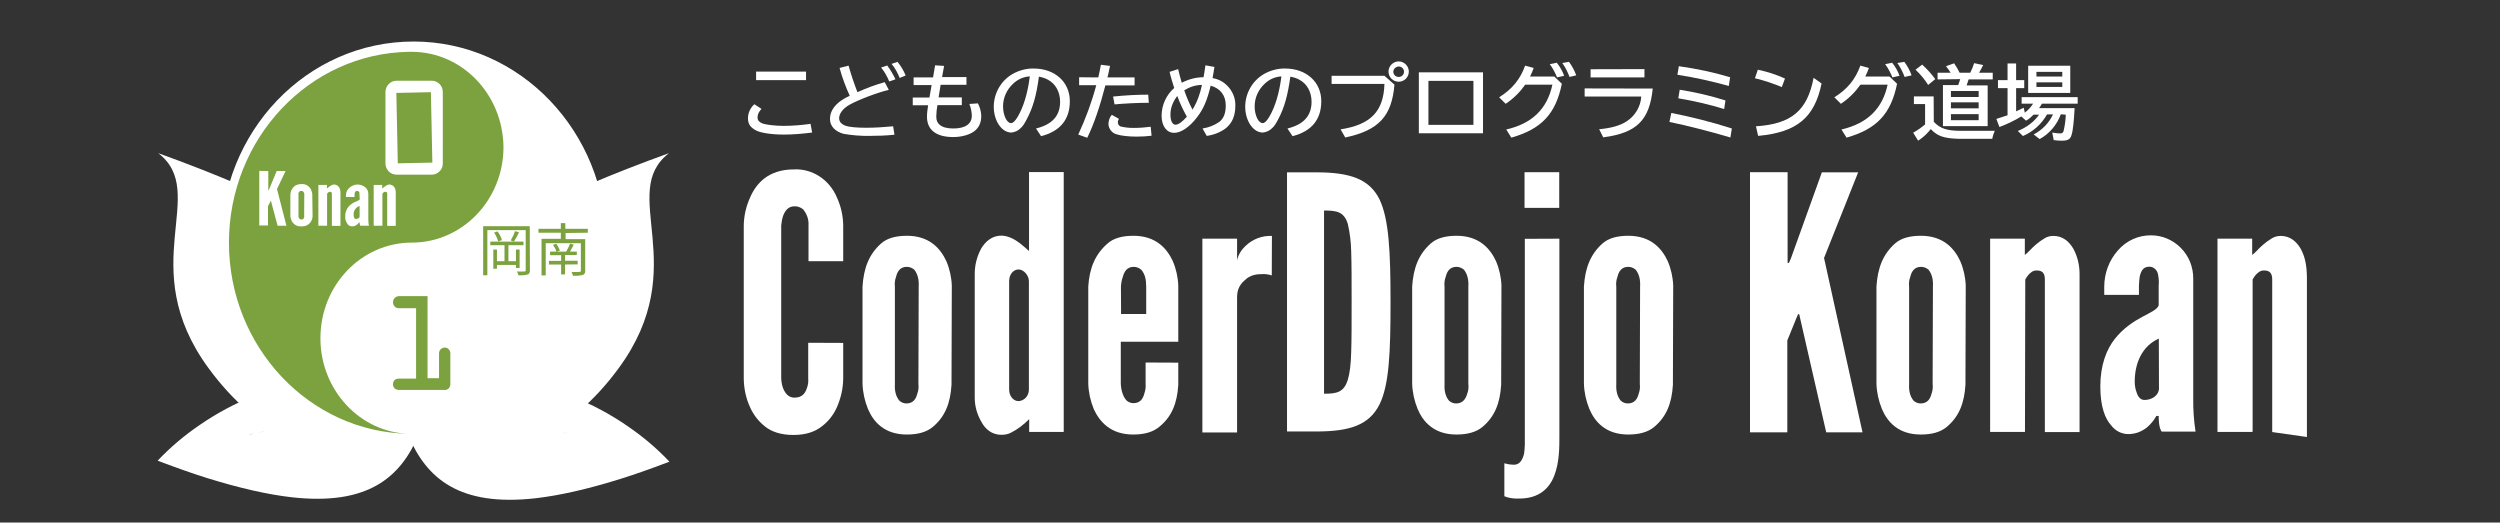 <?xml version="1.0" encoding="utf-8"?>
<!-- Generator: Adobe Illustrator 24.0.1, SVG Export Plug-In . SVG Version: 6.00 Build 0)  -->
<svg version="1.1" id="レイヤー_1" xmlns="http://www.w3.org/2000/svg" xmlns:xlink="http://www.w3.org/1999/xlink" x="0px"
	 y="0px" viewBox="0 0 1722 359.9" style="enable-background:new 0 0 1722 359.9;" xml:space="preserve">
<rect x="0" y="0" width="1722" height="359.9" fill="#333333" stroke="none"/>
<style type="text/css">
	.st0{fill:#FFFFFF;}
	.st1{fill:#7BA23F;}
	.st2{fill-rule:evenodd;clip-rule:evenodd;fill:#FFFFFF;}
	.st3{fill-rule:evenodd;clip-rule:evenodd;fill:#7BA23F;}
</style>
<title>アセット 1</title>
<g id="レイヤー_1-2">
	<path class="st0" d="M580.8,236.2v24.6c-0.1,6.9-1.6,13.4-4.3,19.6c-2.3,5.3-5.8,9.7-10.2,13.1c-4.8,3.9-11.2,6.1-19.8,6.1
		c-8.6,0-15.2-2.2-19.9-6.1c-4.3-3.5-7.7-7.9-10-13.1c-2.8-6.1-4.2-12.7-4.3-19.6V155.4c0.1-6.7,1.6-13.3,4.3-19.2
		c2.2-5.3,5.6-10,10-13.4c4.8-3.6,11.4-6.1,19.9-6.1c12.8-0.8,24.8,6.9,30,19.4c2.8,6.1,4.2,12.6,4.3,19.2v24.6h-23.9v-24.6
		c0.3-4.1-1.2-8.2-3.8-11.2c-1.7-1.3-3.8-2.1-5.9-2c-4.5,0-6.6,3.4-7.8,6.6c-0.7,2.1-1.1,4.4-1.3,6.6v105.4
		c0.3,5.2,1.6,8.5,4.1,11.2c1.3,1.3,3.2,2,4.9,2c5.4,0,7.5-2.9,8.7-6.6c0.8-2.1,1.1-4.4,0.9-6.6v-24.6L580.8,236.2L580.8,236.2z"/>
	<path class="st0" d="M655.4,265.1c-0.8,12.8-4.5,21.9-12.8,28.9c-4.3,3.6-10.2,5.3-18,5.3c-15.5,0-23-8.8-26.7-17.5
		c-2.3-5.6-3.6-11.5-3.8-17.5v-66.9c0.8-12.8,4.5-22.3,12.8-29.7c4.1-3.6,10-5.3,17.8-5.3c15.5,0,23.1,8.8,27.1,17.4
		c2.3,5.3,3.6,11.2,3.8,17L655.4,265.1L655.4,265.1z M632.8,197.5c0.3-5.2-0.8-8.8-3-11.7c-1.5-1.3-3.3-2-5.2-2
		c-4.5,0-6.5,3.1-7.4,6.9c-0.8,2.1-1.1,4.5-0.8,6.9v66.9c-0.3,5.2,0.9,8.8,3,11.4c1.3,1.3,3.2,2,4.9,2c4.5,0,6.6-2.9,7.5-6.6
		c0.8-2.1,1.1-4.5,0.8-6.9L632.8,197.5L632.8,197.5z"/>
	<path class="st0" d="M732.8,297.5h-23.9v-8.8c-3.6,3.6-7.5,6.7-12.1,9.1c-2.1,1.2-4.5,1.7-7,1.7c-6.6,0-11.2-3.9-13.9-9.1
		c-3-5.2-4.6-11-4.5-17v-84.9c0-6.1,1.6-12.1,4.5-17.4c2.9-4.8,7.4-8.8,13.9-8.8c4.5,0,9.3,2.6,12.8,5.3c2.1,1.7,4.1,3.4,6.2,5.3
		v-54.4h23.9V297.5z M708.7,193.6c0-3.9-3.6-8-7.1-8c-3.6,0-6.5,3.4-6.5,8v74.7c0,4.5,2.9,8,6.5,8c4-0.3,7.1-3.6,7.1-8V193.6z"/>
	<path class="st0" d="M811.6,249.8v15.3c-0.8,12.8-4.5,21.9-13.1,28.9c-4.3,3.6-10.2,5.3-18,5.3c-15.5,0-23.1-8.8-27.1-17.5
		c-2.3-5.6-3.6-11.5-3.8-17.5v-66.9c0.8-12.8,4.8-22.3,13.3-29.7c4.1-3.6,10-5.3,17.8-5.3c15.5,0,23.1,8.8,27.1,17.4
		c2.3,5.3,3.6,11.2,3.8,17v38.6H772v28.9c0.3,5.2,1.6,8.8,3.8,11.4c1.3,1.3,3.2,2,4.9,2c4.5,0,6.6-2.9,7.5-6.6
		c0.8-2.2,1.1-4.5,0.9-6.9v-14.5L811.6,249.8L811.6,249.8z M772.2,216.3h17.3v-18.8c0-5.2-0.9-8.8-3.4-11.7c-1.5-1.3-3.3-2-5.2-2
		c-4.5,0-6.5,3.1-7.5,6.9c-0.8,2.2-1.2,4.5-1.3,6.9L772.2,216.3z"/>
	<path class="st0" d="M876,189.7c-2.2-0.7-4.4-1-6.6-0.9c-3.8,0-8.3,0.5-12.1,4.3c-4.5,3.9-5.2,8-5.2,12.2v92.6h-23.9V164.4h23.9
		v14.8c0.9-3.8,2.9-7.1,5.7-9.7c4.9-4.8,11.6-7.3,18.3-7L876,189.7L876,189.7z"/>
	<path class="st0" d="M886.5,297.5V118.7h20.1c23.7,0,36.6,4.8,43.5,18.4c6.6,13.6,7.7,36,7.7,70.9s-0.9,57.2-7.7,70.8
		c-7,13.6-19.6,18.4-43.5,18.4h-20.1V297.5z M912,271.2c8.7,0,13.7-0.9,16.4-9.7c1.3-4.3,2.1-10.5,2.3-19c0.3-8.5,0.3-19.9,0.3-34.6
		c0-14.7,0-26.1-0.3-34.6c-0.1-6.4-0.9-12.7-2.3-19c-2.6-8.5-7.7-9.3-16.4-9.3V271.2z"/>
	<path class="st0" d="M1034,265.1c-0.8,12.8-4.5,21.9-12.8,28.9c-4.3,3.6-10.2,5.3-18,5.3c-15.5,0-23-8.8-26.7-17.5
		c-2.3-5.6-3.6-11.5-3.8-17.5v-66.9c0.8-12.8,4.5-22.3,12.8-29.7c4.1-3.6,10-5.3,17.8-5.3c15.5,0,23.1,8.8,27.1,17.4
		c2.3,5.3,3.6,11.2,3.8,17L1034,265.1L1034,265.1z M1011.4,197.5c0.3-5.2-0.8-8.8-3-11.7c-1.5-1.3-3.3-2-5.2-2
		c-4.5,0-6.5,3.1-7.4,6.9c-0.8,2.1-1.1,4.5-0.8,6.9v66.9c-0.3,5.2,0.9,8.8,3,11.4c1.3,1.3,3.2,2,4.9,2c4.5,0,6.6-2.9,7.7-6.6
		c0.8-2.1,1.1-4.5,0.8-6.9L1011.4,197.5L1011.4,197.5L1011.4,197.5z"/>
	<path class="st0" d="M1074.1,164.4V301c0,6.9,0,17.5-3.4,26.3c-3.4,9.1-10.6,16.1-24.2,16.1c-2.8,0.1-5.4-0.1-8-0.8
		c-0.9-0.3-1.6-0.5-2.3-0.8v-22.7c0.8,0.3,1.5,0.3,2.1,0.5c1.5,0.4,3,0.4,4.5,0.5c4.1,0,5.9-3.4,7-7.6c0.3-2.1,0.4-4.1,0.5-6.2
		V164.5L1074.1,164.4L1074.1,164.4z M1050.1,118.6h23.9v24.6h-23.9V118.6z"/>
	<path class="st0" d="M1152.3,265.1c-0.8,12.8-4.5,21.9-12.8,28.9c-4.3,3.6-10.2,5.3-18,5.3c-15.5,0-23-8.8-26.7-17.5
		c-2.3-5.6-3.6-11.5-3.8-17.5v-66.9c0.8-12.8,4.5-22.3,12.8-29.7c4.1-3.6,10-5.3,17.8-5.3c15.5,0,23.1,8.8,27.1,17.4
		c2.3,5.3,3.6,11.2,3.8,17L1152.3,265.1L1152.3,265.1z M1129.7,197.5c0.3-5.2-0.8-8.8-3-11.7c-1.5-1.3-3.3-2-5.2-2
		c-4.5,0-6.5,3.1-7.4,6.9c-0.8,2.1-1.1,4.5-0.8,6.9v66.9c-0.3,5.2,0.9,8.8,3,11.4c1.3,1.3,3.2,2,4.9,2c4.5,0,6.6-2.9,7.5-6.6
		c0.8-2.1,1.1-4.5,0.8-6.9L1129.7,197.5L1129.7,197.5z"/>
	<path class="st0" d="M1231.3,118.6v62.5h0.9l1.3-2.9l21.4-59.5h25l-23.5,59l26.5,120.1h-25l-17.8-77.8l-0.8-3.6h-0.8l-1.5,3.6
		l-5.9,14.5v63.3h-25.7V118.6H1231.3z"/>
	<path class="st0" d="M1353.8,265.1c-0.8,12.8-4.5,21.9-12.8,28.9c-4.3,3.6-10.2,5.3-18,5.3c-15.5,0-23-8.8-26.7-17.5
		c-2.3-5.6-3.6-11.5-3.8-17.5v-66.9c0.8-12.8,4.5-22.3,12.8-29.7c4.1-3.6,10-5.3,17.8-5.3c15.5,0,23.1,8.8,27.1,17.4
		c2.3,5.3,3.6,11.2,3.8,17L1353.8,265.1L1353.8,265.1z M1331.4,197.5c0.3-5.2-0.8-8.8-3-11.7c-1.5-1.3-3.3-2-5.2-2
		c-4.5,0-6.5,3.1-7.4,6.9c-0.8,2.1-1.1,4.5-0.8,6.9v66.9c-0.3,5.2,0.9,8.8,3,11.4c1.3,1.3,3.2,2,4.9,2c4.5,0,6.6-2.9,7.5-6.6
		c0.8-2.1,1.1-4.5,0.8-6.9L1331.4,197.5L1331.4,197.5z"/>
	<path class="st0" d="M1394.8,297.5h-24V164.4h23.9v11.2c1.1-0.8,2-1.7,2.9-2.6c3.2-3.4,6.6-6.4,10.6-8.8c1.9-1.2,4-1.7,6.2-1.7
		c6.5,0,10.8,3.9,13.7,8.8c2.9,5.3,4.3,11.3,4.3,17.4v108.9h-23.9V192.3c0-5.2-2.9-6-5.7-6c-2.6,0-4.1,1.4-5.7,3.1
		c-0.8,1-1.5,2-2.1,3.1L1394.8,297.5L1394.8,297.5L1394.8,297.5z"/>
	<path class="st0" d="M1487,196c0.1-2.7-0.1-5.3-0.8-8c-0.9-2.6-3.3-4.4-5.9-4.3c-4.1,0-5.7,3.1-6.5,7c-0.3,2.1-0.4,4.1-0.5,6.2v6.2
		h-23.9v-5.5c0-9.3,3.3-18.2,9.3-25c5.9-6.9,14.3-10.6,23-10.5c7.5,0,14.8,3,20.3,8.5c5.7,5.6,8.8,13.4,8.7,21.5v82.1
		c-0.1,7.7,0.4,15.4,1.6,23.1H1489c-2.1-2.6-2.1-9.1-2.1-10.8h-1.6c-1.7,3.1-4,5.8-6.6,8c-3.7,2.9-8,4.5-12.7,4.5
		c-4.6,0-9-2.2-11.9-6.1c-4.1-4.5-7.4-12.8-7.4-26.7c0-14.8,4.3-25.6,10-32.8c5.7-7.2,12.8-11.9,18.8-15.1c5.9-3.1,10.6-5.3,11.4-8
		v-14.4L1487,196L1487,196z M1487,233.2c-11.6,5.2-16.6,17-16.6,29.7c0,2.5,0.4,5.1,1.3,7.4c0.9,2.9,2.6,5.2,5.4,5.2
		c5.4,0,10-3.4,10-8L1487,233.2L1487,233.2L1487,233.2z"/>
	<path class="st0" d="M1551.3,297.5h-23.9V164.4h23.9v11.2c1.1-0.8,2-1.7,2.9-2.6c3.2-3.4,6.6-6.4,10.6-8.8c1.9-1.2,4-1.7,6.2-1.7
		c6.5,0,10.8,3.9,13.7,8.8c2.9,5.3,4.3,11.3,4.3,20.6V301l-23.9-3.4V192.3c0-5.2-2.9-6-5.7-6c-2.6,0-4.1,1.4-5.7,3.1
		c-0.8,1-1.5,2-2.1,3.1v104.9H1551.3L1551.3,297.5z"/>
	<path class="st0" d="M559.4,91.3c-6.5,0.8-12.9,1.4-19.4,1.4c-8.2,0-15.9-1.1-19.1-2.8c-4.1-2.1-5.7-4.5-5.7-8.4
		c0-3.8,1.7-7.3,4.4-9.7l4.9,3.2c-2,2.2-2.7,3.9-2.7,5.9s1.1,3.2,3.5,4.2c2.4,0.8,8.6,1.6,14.3,1.6c6.2,0,12.4-0.5,18.7-1.4
		L559.4,91.3z M555.2,49.3v5.9h-34.4v-5.9H555.2z"/>
	<path class="st0" d="M616.1,92.8c-5.7,0.6-11.5,0.8-17.3,0.8c-5.9,0.1-11.8-0.4-17.7-1.4c-5.9-1.6-9.4-5.3-9.4-10.2
		c0-4.4,2-8,5.9-11.4c2.3-1.8,4.9-3.4,7.7-4.6c-2.8-6.2-5.2-12.6-7-19.2l6.2-1.6c1.7,6.2,3.8,12.3,6.1,18.3
		c6.1-2.8,12.4-5.1,18.8-6.9l2.8,5.3c-7.7,1.8-21.2,6.9-27.3,10.4c-4.2,2.4-6.9,5.9-6.9,9.1c0,2.5,1.6,4.2,4.6,5.3
		c2.5,0.8,7.4,1.3,13.9,1.3c6.2,0,12.4-0.4,18.7-1L616.1,92.8z M612.5,56.1c-1.4-3.4-3.2-6.7-5.6-9.6l4.2-1.4
		c2.2,2.9,4.1,6.2,5.7,9.5L612.5,56.1z M619.7,53.7c-1.4-3.5-3.2-6.9-5.6-9.7l4.1-1.4c2.3,2.8,4.2,5.9,5.6,9.4L619.7,53.7z"/>
	<path class="st0" d="M650.3,45.4l-1.4,7.7h16.8v5.3h-17.8l-1.4,8.7h16v5.3h-16.8c-0.5,2.5-0.7,5.1-0.8,7.7c0,2.9,0.7,4.5,2.4,5.9
		c2,1.7,5.2,2.5,9.3,2.5c8.3,0,12.8-3.1,12.8-8.9c-0.1-2.8-0.7-5.5-1.7-8l5.9-0.4c1.4,2.7,2.2,5.7,2.3,8.7c0,4.6-1.7,8.3-5.1,10.7
		c-3.4,2.4-8.7,3.8-14.3,3.8c-11.7,0-18-5-18-14c0-2.7,0.4-5.3,0.8-7.9h-10.6v-5.3h11.5l1.5-8.6h-12.4v-5.3h13.4l1.4-8.3L650.3,45.4
		z"/>
	<path class="st0" d="M713.6,88.5c11.1-2.7,16.6-8.7,16.6-18.4c0-6.7-3.1-12.4-8.4-15.2c-2-1.1-4.1-1.7-6.2-2.1
		c-1.7,12.9-4.1,21.3-8.3,29.2c-1.6,3.1-2.8,5-4.2,6.2c-1.7,1.8-4.1,2.9-6.5,3.1c-6.6,0-12.1-8-12.1-17.9c0.1-9.3,5-17.8,12.9-22.4
		c4.4-2.5,9.5-3.9,14.6-3.8c14.6,0,24.9,9.3,24.9,22.5c0,12.6-6.6,20.7-19.8,24.1L713.6,88.5z M709.3,52.6
		c-4.4,0.3-8.4,2.1-11.5,5.1c-4.4,4.1-6.9,9.6-6.9,15.6c0,5.9,2.5,11.5,5.5,11.5c1.4,0,2.7-1.3,4.5-4.2c4.1-6.9,6.9-16.3,8.3-27
		L709.3,52.6z"/>
	<path class="st0" d="M756.5,53.3c0.7-2.9,1-4.4,1.8-8.7l6.3,0.8c-0.6,2.5-1.1,5.6-1.8,7.9h18.7v5.5h-20.1
		c-3.7,14.3-7.9,26.8-12.5,36.1l-6.2-2.2c5.1-11,9.3-22.3,12.4-34h-11.8v-5.5C743.3,53.3,756.5,53.3,756.5,53.3z M793.2,93.5
		c-3.4,0.4-6.9,0.6-10.2,0.6c-5.6,0-11.1-0.6-13.9-1.6c-3.2-0.8-5.6-3.9-5.6-7.3c0.1-2.2,0.8-4.4,2.3-6.1l5,2.8
		c-0.6,0.6-0.8,1.4-0.8,2.4c0,1.3,0.7,2.3,1.8,2.8c3.1,0.7,6.2,1.1,9.4,1c3.8,0,7.6-0.3,11.4-0.8L793.2,93.5z M766.7,66.5
		c8-0.8,16-1.3,24.2-1.3l0.4,5.6c-8,0-16.8,0.5-23.6,1.1L766.7,66.5z"/>
	<path class="st0" d="M811.5,47.6c0.7,3.2,1.6,6.3,2.5,9.4c4.6-2.4,9.7-3.8,15-3.8c0.6-2.9,0.8-5.1,1.3-8.2l6.2,1.1
		c-0.5,2.8-0.8,5.5-1.3,7.7c3.7,0.6,7.2,2.3,9.8,4.9c3.9,3.7,6.1,8.9,5.9,14.2c0,7-2.3,12.2-6.9,15.7c-3.8,2.7-8.2,4.4-12.8,5
		l-2.9-5.1c4.1-0.6,8.2-2.2,11.5-4.5c3.1-2.4,4.5-6.1,4.5-11.4c0-6.9-3.7-11.7-10.4-13.6c-2.5,10.6-5.1,16.2-9.4,21.8
		c-5.1,6.7-11,10.7-15.7,10.7c-5.2,0-8.7-4.6-8.7-11.9c0.1-7.3,3.2-14.2,8.7-19c-0.8-2.5-2.3-7.2-3.2-11.1L811.5,47.6z M806.2,79
		c0,4.2,1.4,6.9,3.4,6.9c2.1,0,4.6-1.8,7.9-5.5c-2.5-4.5-4.8-9.4-6.6-14.3C807.7,70.4,806.2,74.4,806.2,79L806.2,79z M815.7,62.2
		c1.6,4.6,3.4,9,5.7,13.3c3.2-5.2,5.3-11,6.5-17C823.6,58.5,819.4,59.9,815.7,62.2L815.7,62.2z"/>
	<path class="st0" d="M886.8,88.5c11.1-2.7,16.6-8.7,16.6-18.4c0-6.7-3.1-12.4-8.4-15.2c-2-1.1-4.1-1.7-6.2-2.1
		c-1.8,12.9-4.1,21.3-8.3,29.2c-1.6,3.1-2.8,5-4.2,6.2c-1.7,1.8-4.1,2.9-6.5,3.1c-6.6,0-12.1-8-12.1-17.9c0.1-9.3,5-17.8,12.9-22.4
		c4.4-2.5,9.5-3.9,14.6-3.8c14.6,0,24.9,9.3,24.9,22.5c0,12.6-6.6,20.7-19.8,24.1L886.8,88.5z M882.6,52.6
		c-4.4,0.3-8.4,2.1-11.5,5.1c-4.4,4.1-6.9,9.6-6.9,15.6c0,5.9,2.5,11.5,5.5,11.5c1.4,0,2.7-1.3,4.5-4.2c4.1-6.9,6.9-16.3,8.3-27
		L882.6,52.6z"/>
	<path class="st0" d="M953.6,52.2l6.9,6.1c-1.8,21.6-10.7,31.5-33.9,36.4l-3.2-5.6c20.8-3.2,29.7-12.5,30.2-31.3h-36.4v-5.6
		L953.6,52.2L953.6,52.2z M970.4,49.3c0,3.9-3.2,7-7,7c-3.9,0-7-3.2-7-7s3.2-7,7-7C967.2,42.3,970.4,45.5,970.4,49.3z M959.7,49.3
		c0,2.1,1.6,3.7,3.7,3.7c2.1,0,3.7-1.6,3.7-3.7c-0.1-2-1.7-3.5-3.7-3.5C961.4,45.9,959.8,47.5,959.7,49.3z"/>
	<path class="st0" d="M1021.5,49.8v42h-44.2v-42H1021.5z M983.9,86h31V55.7h-31V86z"/>
	<path class="st0" d="M1075.8,57.7c-4.2,20.7-14,31.2-34.8,37.1l-3.5-5.6c17.9-4.1,28.2-14.2,31.8-30.9h-18.7
		c-3.7,5.2-8.2,9.7-13.5,13.2l-4.5-4.5c8.9-5.5,14.6-12.5,17.9-21.8l5.9,1.6c-0.7,2.1-1.6,4.1-2.5,5.9h16.7L1075.8,57.7z
		 M1072.5,53.3c-1.3-3.2-2.9-6.3-5-9.1l4.8-1c2.2,2.7,3.9,5.7,5.1,9L1072.5,53.3z M1081.1,53c-1.3-3.4-2.9-6.7-5-9.6l4.6-0.8
		c2.1,2.8,3.8,5.9,5,9.3L1081.1,53z"/>
	<path class="st0" d="M1138.4,61c-2.2,21.8-11,30.6-34.1,33.6l-2.8-5.6c8-0.7,14.7-2.5,19.2-5.6c5.7-3.8,9.4-10.1,9.8-16.9h-39v-5.6
		L1138.4,61L1138.4,61z M1132.7,47.6v5.7h-37.1v-5.6L1132.7,47.6L1132.7,47.6z"/>
	<path class="st0" d="M1191.9,94.7c-14.3-4.2-29.7-8.2-42-10.7l1.3-6.2c14.2,2.8,28,6.3,41.7,10.7L1191.9,94.7z M1190.8,59.2
		c-11.7-3.2-23.5-5.9-35.4-7.7l1-5.9c11.9,1.7,23.7,4.1,35.3,7.6L1190.8,59.2z M1187.6,75.1c-10.4-3.2-20.9-5.6-31.6-7.4l1-5.9
		c10.6,1.7,21.2,4.1,31.5,7.4L1187.6,75.1z"/>
	<path class="st0" d="M1227.3,60c-5.9-2.5-12.2-4.6-18.5-6.1l2-5.9c6.5,1.4,12.8,3.4,18.7,6.1L1227.3,60z M1209.5,87
		c24.5-1.6,35.4-10.8,39.7-33.4l5.5,3.9c-4.9,23.6-16.9,33.6-43.7,36.1L1209.5,87z"/>
	<path class="st0" d="M1306.7,57.7c-4.2,20.7-14,31.2-34.8,37.1l-3.5-5.6c17.9-4.2,28.2-14.3,31.8-30.9h-18.7
		c-3.7,5.2-8.2,9.7-13.5,13.2l-4.5-4.5c8.9-5.5,14.6-12.5,17.9-21.8l5.9,1.6c-0.7,2.1-1.6,4.1-2.5,5.9h16.7L1306.7,57.7z
		 M1303.5,53.3c-1.3-3.2-2.9-6.3-5-9.1l4.8-1c2.2,2.7,3.9,5.7,5.1,9L1303.5,53.3z M1311.9,53c-1.3-3.4-2.9-6.7-5-9.6l4.8-0.8
		c2.1,2.8,3.8,5.9,5,9.3L1311.9,53z"/>
	<path class="st0" d="M1332,83.9c4.2,4.5,8.9,6.2,18.4,6.2h23.6c-0.7,1.7-1.4,3.5-1.7,5.5H1349c-10-0.3-14.5-1.8-19.1-6.7
		c-2.4,3.1-5.3,5.9-8.7,8l-3.4-5.5c2.9-1.6,5.6-3.5,8.2-5.7V71.7h-7.7v-5.3h13.6L1332,83.9z M1328.1,58.5c-2.4-3.8-5.3-7.3-8.7-10.5
		l4.6-3.5c3.4,3.1,6.3,6.3,9,10L1328.1,58.5z M1334.6,54.7v-4.6h9c-1.3-2-1.8-2.7-3.2-4.5l5.6-2c1.4,2.1,2.7,4.2,3.8,6.5h7.3
		c1.1-2.2,2-4.4,2.7-6.6l6.2,1.3c-0.8,1.7-1.8,3.5-2.8,5.3h9.4v4.6H1356c-0.7,2-0.8,2.2-1.4,4.1h14.5v28.1h-30.8V58.6h10.5
		c0.5-1.4,1-2.7,1.4-4.1L1334.6,54.7L1334.6,54.7z M1343.8,66.8h19.1v-4.1h-19.1V66.8z M1343.8,74.6h19.1v-4.1h-19.1V74.6z
		 M1343.8,82.8h19.1v-4.2h-19.1V82.8z"/>
	<path class="st0" d="M1419.5,78.7c-2.7,7.3-7.8,13.4-14.6,17.1l-4.1-3.2c5.9-3.1,10.5-7.8,13.3-13.8h-4.1
		c-3.8,6.7-9.6,11.9-16.6,14.9l-3.5-3.5c6.2-2.5,11.4-6.5,14.6-11.2h-3.8c-1.6,1.6-3.2,3.1-5.2,4.1l-3.2-2.9
		c-4.8,2.9-9.8,5.3-15.1,7.3l-2.1-5.6c2.5-0.8,4.2-1.4,7.7-2.5V60.7h-6.6v-5.5h6.6V43.7h5.9v11.5h5.6v5.5h-5.6v16
		c1.8-0.8,2.7-1.3,5.2-2.5l0.8,3.4c2.3-1.7,4.1-3.8,5.7-6.2h-7.9v-4.5h38.6v4.5h-24.6c-0.5,0.8-1.1,2-2,3.1h24.5
		c-0.5,8.9-1.1,15.6-2.2,18.7c-0.8,2.7-2.5,3.7-6.5,3.7c-2,0-3.8-0.1-5.7-0.4l-1-5.2c1.7,0.4,3.5,0.5,5.2,0.6c1.8,0,2.3-0.4,2.7-2.1
		c0.8-3.5,1.3-7.2,1.4-10.8L1419.5,78.7z M1426,64h-29V45.3h29V64z M1402.7,52.7h17.8v-3.2h-17.8V52.7z M1402.7,59.9h17.8v-3.2
		h-17.8V59.9z"/>
	<g id="桃">
		<g id="葉っぱ">
			<g id="path64">
				<path class="st0" d="M288.5,297.5c-2.3,0.6-4.7,1.2-7,2.1c16.3-19.9,34.9-29.9,53.9-33.5c19.9-3.6,40,0,58.5,7
					c13.6,5.3,26.5,12.2,38.5,20.5c10.4,7.1,20,15.2,28.7,24.4c-0.7,0.2-1.2,0.5-1.8,0.7c-11.4,4.3-22.1,8.1-32,11.2
					c-22.8,7.1-42,11.4-58.4,13.3c-52.5,5.9-75.1-13.6-87.6-43.2l0.4-0.5C283.8,298.8,286.2,298.1,288.5,297.5z M322.6,292.3
					c2.3-0.1,4.7-0.2,7-0.2C327.3,292.1,324.9,292.2,322.6,292.3z M332.2,292.1L332.2,292.1z M340.4,292.2c1.6,0,3.3,0.1,5,0.2
					C343.7,292.3,342,292.2,340.4,292.2L340.4,292.2z M348.4,292.5l4.4,0.4L348.4,292.5z M378.2,296c2.2,0.4,4.4,0.7,6.6,1.2
					C382.6,296.8,380.5,296.3,378.2,296L378.2,296z M356,293.2c1.5,0.1,3.1,0.2,4.5,0.5C358.9,293.4,357.5,293.3,356,293.2
					L356,293.2z M363.3,293.9c1.6,0.2,3.2,0.4,4.7,0.6C366.5,294.3,365.1,294.1,363.3,293.9L363.3,293.9z M370.8,294.9
					c1.6,0.2,3.3,0.5,5,0.7C374.3,295.4,372.4,295.1,370.8,294.9L370.8,294.9z M387.3,297.7c1.5,0.2,2.8,0.6,4.4,0.9
					C390.1,298.2,388.8,297.9,387.3,297.7L387.3,297.7z M394.4,299.2c1.5,0.2,2.8,0.6,4.2,1C397.2,299.8,395.7,299.4,394.4,299.2
					L394.4,299.2z M400.9,300.6c1.7,0.4,3.4,0.9,5.3,1.2C404.3,301.5,402.6,301,400.9,300.6L400.9,300.6z M423.1,306.4l0.5,0.1
					l-0.4-0.1H423.1z M412.3,303.3l1.1,0.4c-0.4-0.2-0.7-0.2-1.2-0.2L412.3,303.3z M417.7,304.8l0.5,0.1L417.7,304.8z M428.3,307.9
					l0.5,0.1L428.3,307.9z M455.2,317.1c0.2,0.1,0.5,0.2,0.9,0.2c-0.2,0-0.6,0-0.9-0.1V317.1z M438.2,311l0.5,0.1L438.2,311z
					 M447.2,314.1c0.2,0.1,0.5,0.1,0.6,0.2c-0.1,0-0.4,0.1-0.6-0.1V314.1z M296.8,295.5c-2.3,0.5-4.7,1-7,1.6
					C292.2,296.5,294.5,296,296.8,295.5z M321.6,292.3c-2.5,0.1-4.8,0.4-7.1,0.5C316.8,292.7,319.3,292.4,321.6,292.3z M312.8,293
					c-2.3,0.2-4.8,0.5-7.1,0.9C308,293.6,310.5,293.4,312.8,293L312.8,293z M304.6,294.1l-6.4,1.1L304.6,294.1z"/>
			</g>
			<g id="path641">
				<path class="st0" d="M281.2,296.8c2.3,0.6,4.7,1.4,7,2.1c-16.3-19.9-34.9-29.9-53.9-33.5c-19.9-3.6-40,0-58.5,7
					c-13.6,5.3-26.5,12.2-38.5,20.5c-10.4,7.1-20,15.2-28.7,24.4c0.7,0.2,1.2,0.5,1.8,0.7c11.4,4.3,22.1,8.1,32,11.2
					c22.8,7.1,42,11.4,58.4,13.3c52.5,5.9,75.1-13.5,87.6-43.2l-0.4-0.5C285.9,298.2,283.6,297.5,281.2,296.8z M247.2,291.7
					c-2.3-0.1-4.7-0.2-7-0.2C242.6,291.4,244.9,291.6,247.2,291.7L247.2,291.7z M237.5,291.4L237.5,291.4z M229.4,291.6
					c-1.6,0-3.3,0.1-5,0.2C226,291.7,227.9,291.6,229.4,291.6z M221.3,291.9l-4.4,0.4L221.3,291.9z M191.6,295.4
					c-2.2,0.4-4.4,0.7-6.6,1.2C187.2,296.2,189.3,295.7,191.6,295.4L191.6,295.4z M213.9,292.5c-1.5,0.1-3.1,0.2-4.5,0.5
					C210.8,292.8,212.3,292.7,213.9,292.5L213.9,292.5z M206.4,293.3c-1.6,0.2-3.2,0.4-4.7,0.6C203.2,293.6,204.8,293.5,206.4,293.3
					L206.4,293.3z M198.9,294.3c-1.6,0.2-3.3,0.5-5,0.7C195.6,294.8,197.3,294.5,198.9,294.3L198.9,294.3z M182.6,297.1
					c-1.5,0.2-2.8,0.6-4.4,0.9C179.6,297.6,181,297.3,182.6,297.1L182.6,297.1z M175.4,298.6c-1.5,0.2-2.8,0.6-4.2,1
					C172.6,299,174,298.8,175.4,298.6L175.4,298.6z M168.9,299.9c-1.7,0.4-3.4,0.9-5.3,1.2C165.4,300.8,167.1,300.4,168.9,299.9
					L168.9,299.9z M146.7,305.7l-0.5,0.1L146.7,305.7L146.7,305.7z M157.4,302.9c-0.4,0.1-0.9,0.2-1.1,0.4
					C156.7,303,157,302.9,157.4,302.9z M152,304.3l-0.5,0.1L152,304.3z M141.5,307.4l-0.5,0.1L141.5,307.4z M114.6,316.6
					c-0.2,0.1-0.5,0.2-0.9,0.2C114,316.7,114.4,316.7,114.6,316.6z M131.6,310.6l-0.5,0.1L131.6,310.6z M122.6,313.7
					c-0.2,0.1-0.5,0.1-0.6,0.2C122.2,313.8,122.4,313.8,122.6,313.7z M272.9,294.9c2.3,0.5,4.7,1,7,1.6
					C277.6,295.9,275.2,295.4,272.9,294.9z M248.1,291.7c2.5,0.1,4.8,0.4,7.1,0.5C252.9,292.1,250.4,291.8,248.1,291.7z
					 M256.9,292.4c2.3,0.2,4.8,0.5,7.1,0.9C261.7,292.9,259.3,292.7,256.9,292.4L256.9,292.4z M265.2,293.4l6.4,1.1L265.2,293.4z"/>
			</g>
		</g>
		<g id="実">
			<g id="path74-7">
				<path class="st0" d="M109,105.5c35.6,27.4-16.8,77.7,34.5,147.9c68.7,94.1,170.6,62.7,176.9,9
					C325.4,218.9,264.3,161.5,109,105.5z"/>
			</g>
			<g id="path74-71">
				<path class="st0" d="M460.8,105.5c-35.6,27.4,16.8,77.7-34.5,147.9c-68.7,94-170.6,62.7-177,9
					C244.3,218.9,305.4,161.5,460.8,105.5z"/>
			</g>
		</g>
	</g>
	<g id="ロゴ本体">
		<g id="g100">
			<ellipse id="circle13" class="st1" cx="286.2" cy="165.4" rx="130.1" ry="136.1"/>
			<path id="path15" class="st2" d="M284.9,28.6c73.3,0,132.8,62.2,132.8,138.7c0,76.7-59.5,138.8-132.8,138.8
				s-132.8-62.3-132.8-138.7C152,90.5,211.4,28.6,284.9,28.6z M283.6,35.7h-1.9c-68.6,1-124,59.6-124,131.5s55.6,130.7,124.4,131.6
				c-34-0.7-61.4-30.1-61.4-65.8c0-36.5,28.2-65.9,63-65.9s63.1-29.5,63.1-65.8C346.4,65,318.3,35.7,283.6,35.7z"/>
			<path id="path17" class="st2" d="M265.5,112.5V63.4c0-2.1,0.9-4.2,2.3-5.5c1.4-1.5,3.3-2.3,5.3-2.3h24.4c2,0,3.9,0.9,5.3,2.3
				c1.5,1.5,2.2,3.6,2.2,5.5v49.1c0,2.1-0.7,4.1-2.2,5.5c-1.5,1.5-3.3,2.3-5.4,2.3h-24.3c-2.1,0-4.1-0.9-5.4-2.3
				C266.3,116.5,265.5,114.6,265.5,112.5z M297.8,112l-1-48.5L273,64l1,48.5L297.8,112z"/>
			<path id="path19" class="st3" d="M274.6,260.8h12v-48.5h-11.9c-1.1,0-2.1-0.4-2.8-1.1c-1.6-1.7-1.6-4.3,0-6
				c0.7-0.7,1.8-1.2,2.8-1.2h19.8v56.5h7.9v-17.1c0-1.1,0.4-2.1,1.1-2.8s1.8-1.2,2.8-1.2c1.1,0,2.1,0.4,2.8,1.2
				c0.7,0.7,1.2,1.8,1.1,2.9v21.1c0,1.1-0.4,2.2-1.1,2.9c-0.7,0.7-1.8,1.2-2.8,1.1h-31.7c-1.1,0-2.1-0.5-2.8-1.1
				c-0.7-0.7-1.2-1.8-1.1-2.9c0-1.1,0.4-2.1,1.1-2.8C272.5,261.1,273.5,260.8,274.6,260.8z"/>
		</g>
	</g>
	<g id="文字">
		<g>
			<g>
				<path class="st0" d="M184.8,117.8V131h0.3l0.3-0.7l5.2-12.5h6.1l-5.9,12.4l6.5,25.3h-6.1l-4.4-16.5l-0.1-0.8h-0.1l-0.4,0.8
					l-1.6,3v13.3h-6v-37.6L184.8,117.8L184.8,117.8z"/>
				<path class="st0" d="M215.3,148.6c0.1,3.9-2.9,7.2-6.8,7.3c-0.3,0-0.5,0-0.9,0c-2.7,0.3-5.4-1.2-6.7-3.7
					c-0.5-1.2-0.9-2.4-0.9-3.7v-14.2c0-2.5,1.2-4.8,3.1-6.3c1.3-0.8,2.9-1.2,4.4-1.2c2.7-0.3,5.4,1.2,6.7,3.7
					c0.5,1.2,0.9,2.4,0.9,3.5L215.3,148.6z M209.6,134.4c0.1-0.9-0.1-1.8-0.8-2.5c-0.4-0.3-0.8-0.4-1.3-0.4c-0.9,0-1.7,0.5-1.8,1.4
					c-0.1,0.4-0.3,0.9-0.1,1.4v14.1c-0.1,0.9,0.1,1.7,0.8,2.4c0.4,0.3,0.8,0.4,1.2,0.4c0.9,0.1,1.7-0.5,1.8-1.4
					c0.1-0.4,0.3-0.9,0.1-1.4L209.6,134.4z"/>
			</g>
			<g>
				<path class="st0" d="M225.2,155.5h-5.9v-28.1h5.9v2.4c0.3-0.1,0.5-0.4,0.7-0.5c0.8-0.8,1.7-1.3,2.6-1.8c0.5-0.3,1-0.4,1.6-0.4
					c1.4,0,2.6,0.7,3.4,1.8c0.7,1,1,2.4,1,3.7v23h-5.9v-22.3c0-1-0.7-1.2-1.4-1.2c-0.5,0-1,0.3-1.4,0.7c-0.1,0.3-0.4,0.4-0.5,0.7v22
					H225.2z"/>
			</g>
			<g>
				<path class="st0" d="M247.6,134.1c0-0.5,0-1.2-0.1-1.7c-0.3-0.5-0.9-0.9-1.6-0.9c-1,0-1.4,0.7-1.6,1.6c-0.1,0.4-0.1,0.9-0.1,1.3
					v1.3h-5.9v-1.2c0-2,0.8-3.9,2.4-5.2c1.6-1.4,3.5-2.2,5.7-2.2c1.8,0,3.7,0.7,5.1,1.8c1.4,1.2,2.2,2.7,2.2,4.6v17.2
					c0,1.7,0.1,3.3,0.4,4.8h-5.9c-0.4-0.7-0.5-1.4-0.5-2.2h-0.5c-0.4,0.7-1,1.3-1.7,1.7c-0.9,0.7-2,0.9-3,0.9
					c-1.2,0-2.2-0.5-2.9-1.3c-1.3-1.6-2-3.7-1.8-5.6c-0.1-2.5,0.8-5,2.5-6.9c1.3-1.3,2.9-2.5,4.6-3.1c1.6-0.7,2.6-1.2,2.9-1.7
					L247.6,134.1z M247.6,141.9c-2.6,0.9-4.3,3.5-4,6.3c0,0.5,0.1,1,0.3,1.6c0.1,0.7,0.8,1,1.3,1c1.3,0,2.5-0.7,2.5-1.7v-7.2H247.6z
					"/>
			</g>
			<g>
				<path class="st0" d="M263.3,155.5h-5.9v-28.1h5.9v2.4c0.3-0.1,0.5-0.4,0.7-0.5c0.8-0.8,1.7-1.3,2.6-1.8c0.5-0.3,1-0.4,1.6-0.4
					c1.4,0,2.6,0.7,3.4,1.8c0.7,1,1,2.4,1,3.7v23h-5.9v-22.3c0-1-0.7-1.2-1.4-1.2c-0.5,0-1,0.3-1.4,0.7c-0.1,0.3-0.4,0.4-0.5,0.7v22
					H263.3z"/>
			</g>
		</g>
		<g>
			<path class="st1" d="M365,186.1c0,1.7-0.4,2.6-1.6,3c-2.1,0.5-4.2,0.7-6.3,0.5c-0.3-0.9-0.5-1.8-1-2.6c2.4,0.1,4.4,0,5.1,0
				s0.9-0.3,0.9-0.9v-27.6h-26.4v31.1h-2.9v-33.8h32.1L365,186.1L365,186.1z M355.4,184.6v-2.1h-13.1v2.6h-2.5v-13.2h2.5v8h5.2v-11
				h-9.8v-2.5h22.9v2.5h-10.4v11h5.2v-8h2.5v12.7H355.4z M342.7,159.4c1.4,1.8,2.4,3.8,3,6l-2.5,0.9c-0.7-2.2-1.6-4.3-2.9-6.1
				L342.7,159.4z M357.5,160c-1,2.2-2.2,4.3-3.5,6.4l-2.2-0.8c1.2-2.1,2.2-4.2,2.9-6.4L357.5,160z"/>
			<path class="st1" d="M389.6,160.5v4.2h13.5v21.7c0,1.7-0.4,2.5-1.7,3c-2.2,0.5-4.4,0.7-6.7,0.5c-0.3-0.9-0.7-1.8-1-2.6
				c2.5,0.1,4.8,0.1,5.5,0s0.9-0.3,0.9-0.9v-18.9h-24.2v22.2H373v-25.2h13.3v-4.2h-15.4v-2.7h15.4v-3.9h3.1v3.9h15.5v2.7
				L389.6,160.5z M389.2,182.2v6.8h-2.7v-6.8h-8.4v-2.5h8.4v-3.9h-7.6v-2.5H390c1-1.8,2-3.7,2.7-5.5l2.5,0.7
				c-0.9,1.7-1.7,3.4-2.6,4.8h4.7v2.4h-8.1v3.9h8.7v2.5L389.2,182.2z M383.2,167.9c1,1.4,1.8,3,2.5,4.6l-2.4,0.9
				c-0.5-1.7-1.4-3.3-2.4-4.7L383.2,167.9z"/>
		</g>
	</g>
</g>
</svg>
